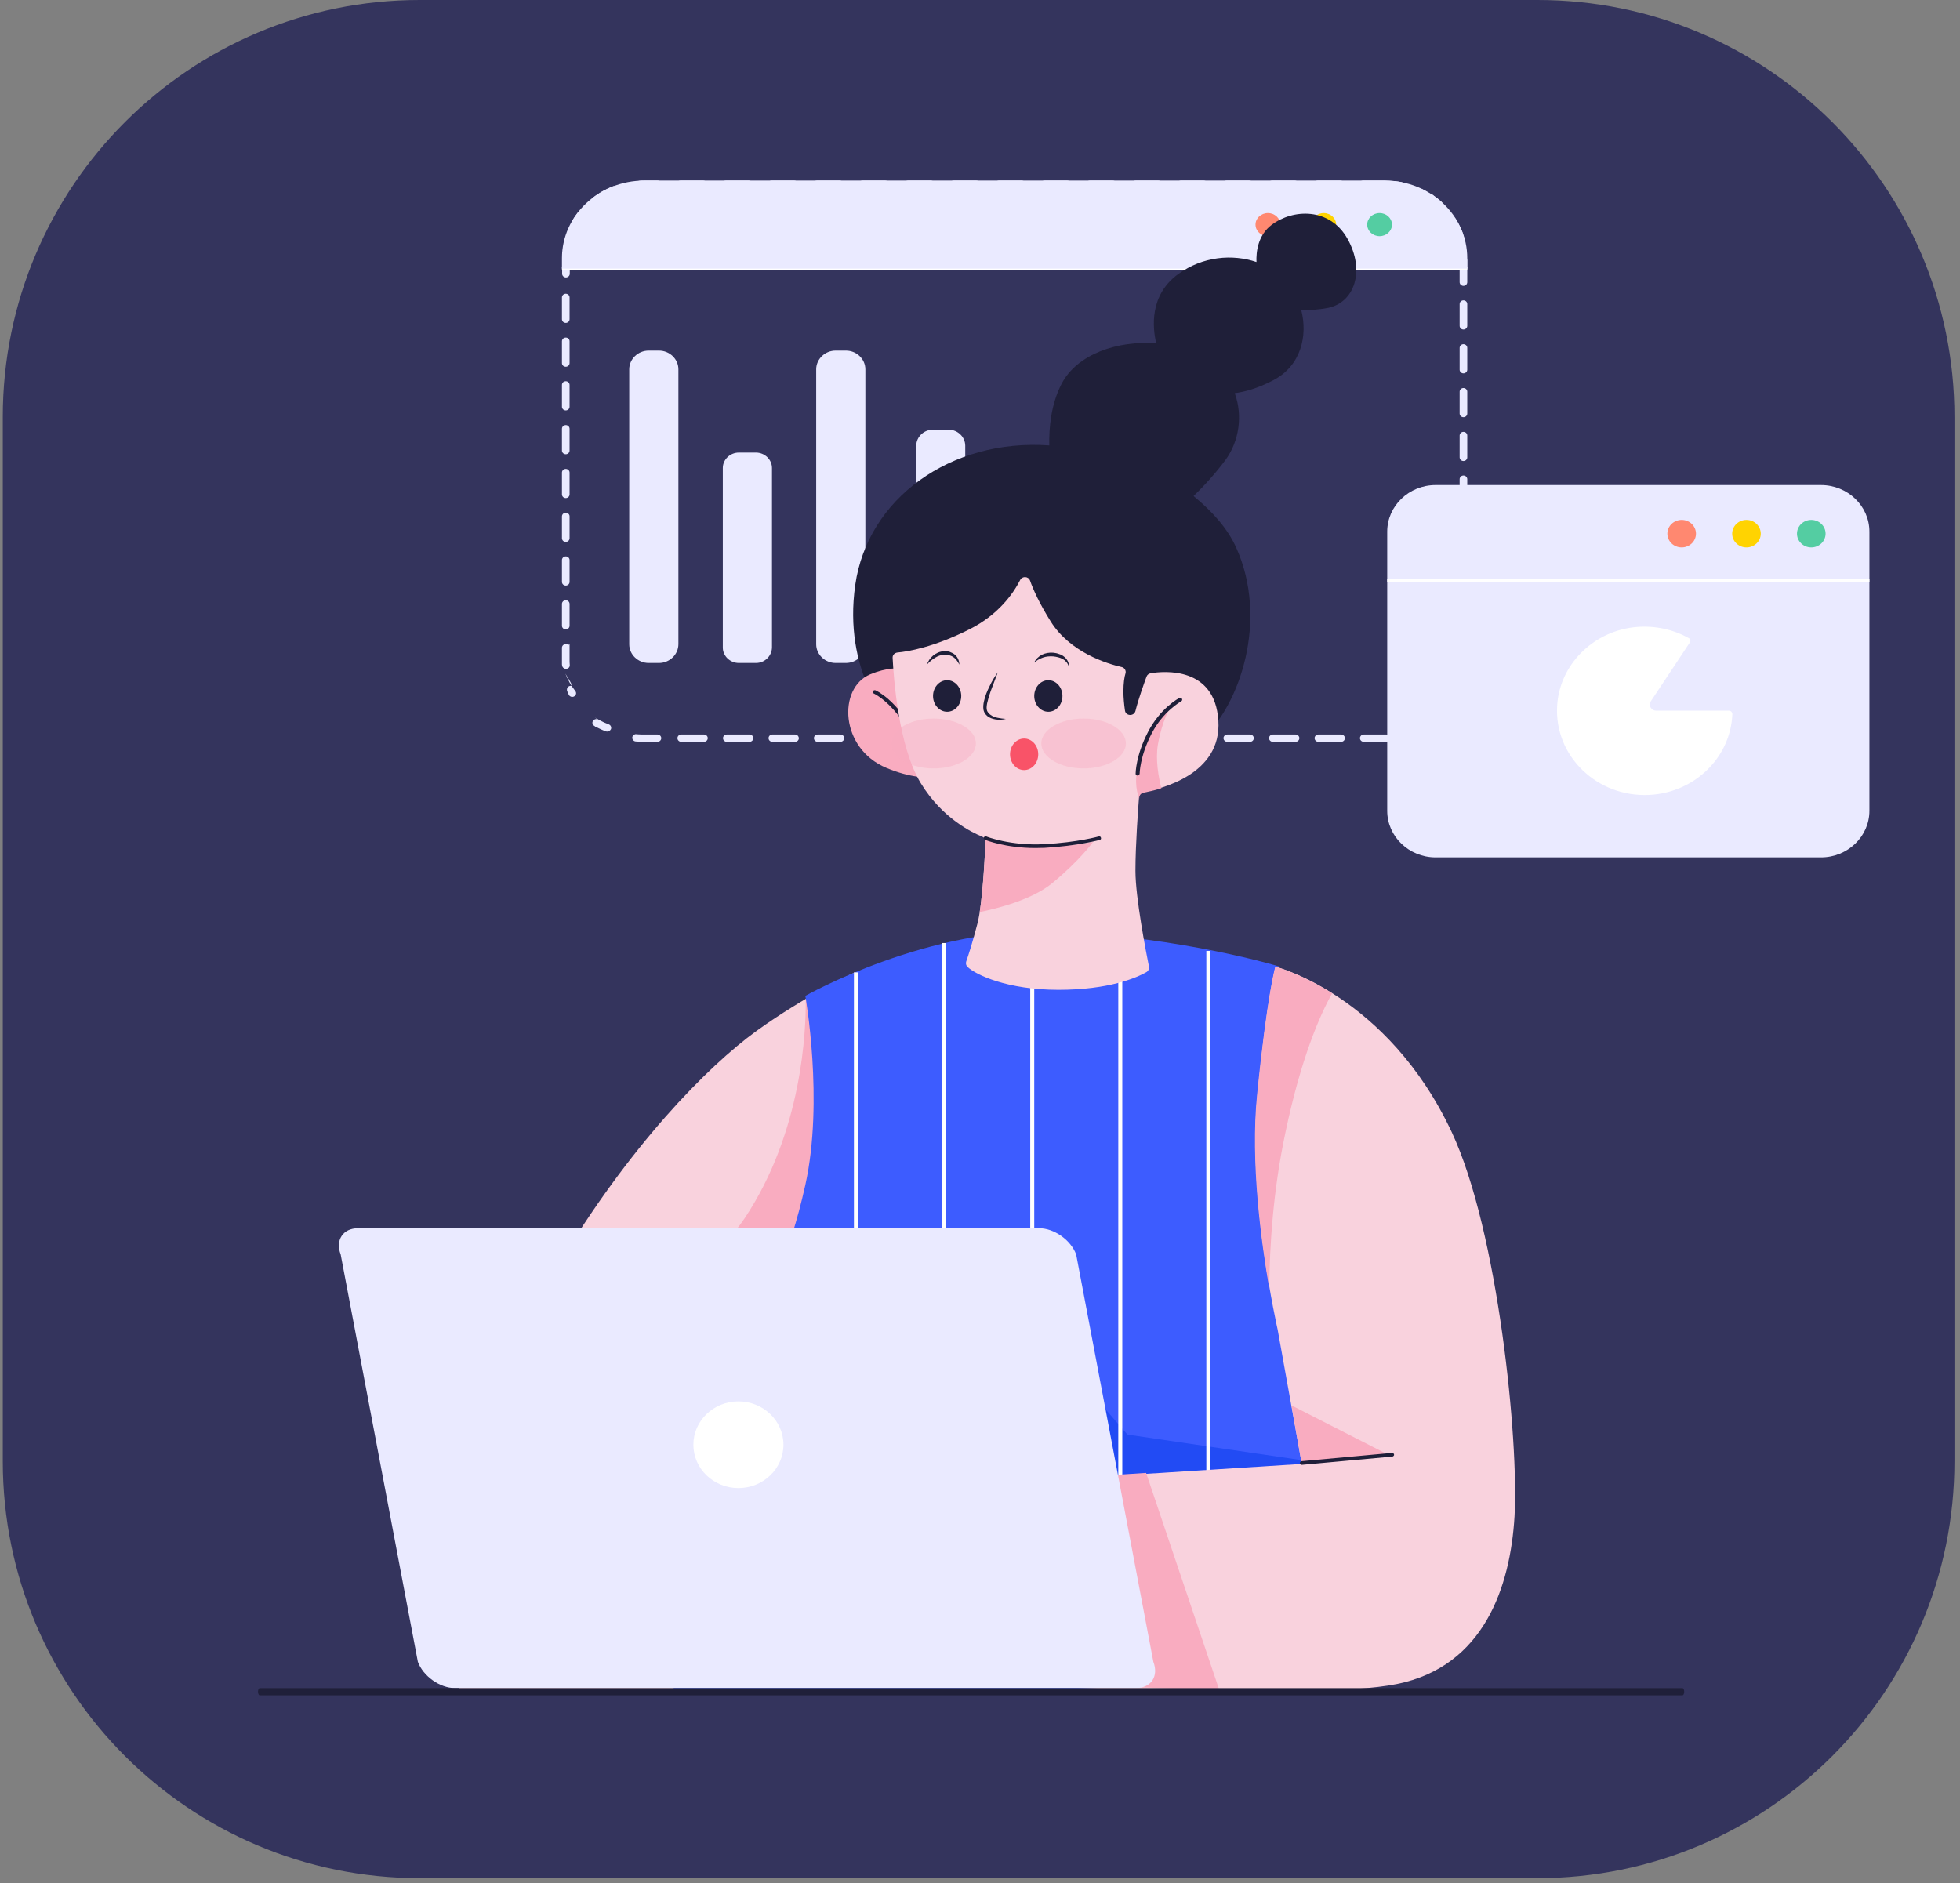 <svg width="282" height="271" viewBox="0 0 282 271" fill="none" xmlns="http://www.w3.org/2000/svg">
<rect x="0" y="0" width="282" height="271" fill="#808080" stroke="none"/>
<g clip-path="url(#clip0_262_618)">
<path d="M221.2 0H60.4C27.263 0 0.4 26.863 0.4 60V210.246C0.4 243.383 27.263 270.246 60.4 270.246H221.2C254.337 270.246 281.2 243.383 281.2 210.246V60C281.2 26.863 254.337 0 221.2 0Z" fill="#34345D"/>
<path d="M192.843 25.985H189.579C189.278 25.985 189.031 26.223 189.031 26.513C189.031 26.803 189.278 27.041 189.579 27.041H192.843C193.144 27.041 193.391 26.803 193.391 26.513C193.391 26.223 193.144 25.985 192.843 25.985ZM186.289 25.985H183.025C182.724 25.985 182.477 26.223 182.477 26.513C182.477 26.803 182.724 27.041 183.025 27.041H186.289C186.59 27.041 186.837 26.803 186.837 26.513C186.837 26.223 186.59 25.985 186.289 25.985ZM179.735 25.985H176.472C176.17 25.985 175.923 26.223 175.923 26.513C175.923 26.803 176.17 27.041 176.472 27.041H179.735C180.036 27.041 180.283 26.803 180.283 26.513C180.283 26.223 180.036 25.985 179.735 25.985ZM173.181 25.985H169.918C169.616 25.985 169.369 26.223 169.369 26.513C169.369 26.803 169.616 27.041 169.918 27.041H173.181C173.483 27.041 173.729 26.803 173.729 26.513C173.729 26.223 173.483 25.985 173.181 25.985ZM166.655 25.985H163.391C163.09 25.985 162.843 26.223 162.843 26.513C162.843 26.803 163.09 27.041 163.391 27.041H166.655C166.956 27.041 167.203 26.803 167.203 26.513C167.176 26.223 166.956 25.985 166.655 25.985ZM160.101 25.985H156.81C156.509 25.985 156.262 26.223 156.262 26.513C156.262 26.803 156.509 27.041 156.81 27.041H160.101C160.402 27.041 160.649 26.803 160.649 26.513C160.649 26.223 160.402 25.985 160.101 25.985ZM153.547 25.985H150.284C149.982 25.985 149.735 26.223 149.735 26.513C149.735 26.803 149.982 27.041 150.284 27.041H153.547C153.849 27.041 154.095 26.803 154.095 26.513C154.095 26.223 153.849 25.985 153.547 25.985ZM146.993 25.985H143.73C143.428 25.985 143.181 26.223 143.181 26.513C143.181 26.803 143.428 27.041 143.73 27.041H146.993C147.295 27.041 147.542 26.803 147.542 26.513C147.542 26.223 147.295 25.985 146.993 25.985ZM140.467 25.985H137.204C136.902 25.985 136.655 26.223 136.655 26.513C136.655 26.803 136.902 27.041 137.204 27.041H140.467C140.768 27.041 141.015 26.803 141.015 26.513C140.988 26.223 140.768 25.985 140.467 25.985ZM133.913 25.985H130.65C130.348 25.985 130.101 26.223 130.101 26.513C130.101 26.803 130.348 27.041 130.65 27.041H133.913C134.215 27.041 134.461 26.803 134.461 26.513C134.461 26.223 134.215 25.985 133.913 25.985ZM127.359 25.985H124.096C123.794 25.985 123.547 26.223 123.547 26.513C123.547 26.803 123.794 27.041 124.096 27.041H127.359C127.661 27.041 127.907 26.803 127.907 26.513C127.907 26.223 127.661 25.985 127.359 25.985ZM120.805 25.985H117.542C117.24 25.985 116.994 26.223 116.994 26.513C116.994 26.803 117.24 27.041 117.542 27.041H120.805C121.107 27.041 121.354 26.803 121.354 26.513C121.354 26.223 121.107 25.985 120.805 25.985ZM114.279 25.985H111.016C110.714 25.985 110.467 26.223 110.467 26.513C110.467 26.803 110.714 27.041 111.016 27.041H114.279C114.58 27.041 114.827 26.803 114.827 26.513C114.8 26.223 114.553 25.985 114.279 25.985ZM107.725 25.985H104.434C104.133 25.985 103.886 26.223 103.886 26.513C103.886 26.803 104.133 27.041 104.434 27.041H107.725C108.027 27.041 108.273 26.803 108.273 26.513C108.273 26.223 108.027 25.985 107.725 25.985ZM101.171 25.985H97.908C97.606 25.985 97.359 26.223 97.359 26.513C97.359 26.803 97.606 27.041 97.908 27.041H101.171C101.473 27.041 101.72 26.803 101.72 26.513C101.72 26.223 101.473 25.985 101.171 25.985ZM94.617 25.985H92.561C92.561 25.985 92.561 25.985 92.533 25.985C92.506 25.985 92.478 25.985 92.424 25.985H92.396C92.341 25.985 92.314 25.985 92.259 25.985C92.177 25.985 92.094 26.012 92.012 26.012C91.711 26.038 91.491 26.302 91.519 26.592C91.546 26.856 91.793 27.067 92.067 27.067C92.094 27.067 92.094 27.067 92.122 27.067C92.478 27.041 92.862 27.015 93.246 27.015H95.303C95.605 27.015 95.851 26.777 95.851 26.487C95.166 26.223 94.919 25.985 94.617 25.985ZM88.393 26.777C88.338 26.777 88.255 26.777 88.201 26.803C87.186 27.199 86.226 27.727 85.376 28.387C85.129 28.572 85.102 28.888 85.294 29.126C85.404 29.258 85.568 29.337 85.733 29.337C85.842 29.337 85.98 29.311 86.062 29.231C86.857 28.651 87.707 28.149 88.612 27.806C88.886 27.701 89.023 27.384 88.914 27.12C88.804 26.883 88.612 26.777 88.393 26.777ZM83.539 30.419C83.374 30.419 83.21 30.498 83.1 30.63C82.799 31.026 82.524 31.448 82.25 31.897V31.923V31.95V31.976V32.002V32.029V32.055C82.25 32.055 82.25 32.055 82.25 32.082V32.108V32.134V32.161V32.187C82.14 32.398 82.058 32.636 81.976 32.847C81.866 33.111 82.031 33.428 82.305 33.533C82.36 33.559 82.442 33.559 82.497 33.559C82.716 33.559 82.936 33.428 83.018 33.216C83.347 32.319 83.841 31.475 84.416 30.709C84.581 30.472 84.553 30.155 84.307 29.97C83.758 30.472 83.649 30.419 83.539 30.419ZM81.427 35.987C81.153 35.987 80.906 36.199 80.879 36.463C80.879 36.489 80.879 36.515 80.879 36.542V36.568C80.879 36.674 80.879 36.806 80.879 36.911V36.938V36.964V36.99V37.017V39.392C80.879 39.682 81.126 39.92 81.427 39.92C81.729 39.92 81.976 39.682 81.976 39.392V37.017C81.976 36.779 81.976 36.542 82.003 36.304C82.031 36.014 81.784 35.776 81.51 35.75C81.455 35.987 81.427 35.987 81.427 35.987ZM81.4 42.269C81.098 42.269 80.852 42.506 80.852 42.796V45.937C80.852 46.227 81.098 46.465 81.4 46.465C81.702 46.465 81.948 46.227 81.948 45.937V42.796C81.948 42.506 81.702 42.269 81.4 42.269ZM81.4 48.576C81.098 48.576 80.852 48.814 80.852 49.104V52.245C80.852 52.535 81.098 52.772 81.4 52.772C81.702 52.772 81.948 52.535 81.948 52.245V49.104C81.948 48.787 81.702 48.576 81.4 48.576ZM81.4 54.857C81.098 54.857 80.852 55.095 80.852 55.385V58.526C80.852 58.816 81.098 59.053 81.4 59.053C81.702 59.053 81.948 58.816 81.948 58.526V55.385C81.948 55.095 81.702 54.857 81.4 54.857ZM81.4 61.165C81.098 61.165 80.852 61.402 80.852 61.693V64.833C80.852 65.123 81.098 65.361 81.4 65.361C81.702 65.361 81.948 65.123 81.948 64.833V61.693C81.948 61.402 81.702 61.165 81.4 61.165ZM81.4 67.472C81.098 67.472 80.852 67.71 80.852 68V71.141C80.852 71.431 81.098 71.668 81.4 71.668C81.702 71.668 81.948 71.431 81.948 71.141V68C81.948 67.71 81.702 67.472 81.4 67.472ZM81.4 73.78C81.098 73.78 80.852 74.017 80.852 74.308V77.448C80.852 77.739 81.098 77.976 81.4 77.976C81.702 77.976 81.948 77.739 81.948 77.448V74.281C81.948 74.017 81.702 73.78 81.4 73.78ZM81.4 80.061C81.098 80.061 80.852 80.298 80.852 80.589V83.729C80.852 84.02 81.098 84.257 81.4 84.257C81.702 84.257 81.948 84.02 81.948 83.729V80.589C81.948 80.298 81.702 80.061 81.4 80.061ZM81.4 86.368C81.098 86.368 80.852 86.606 80.852 86.896V90.037C80.852 90.327 81.098 90.565 81.4 90.565C81.702 90.565 81.948 90.327 81.948 90.037V86.896C81.948 86.606 81.702 86.368 81.4 86.368ZM81.4 92.676C81.098 92.676 80.852 92.913 80.852 93.204V95.473C80.852 95.473 80.852 95.473 80.852 95.5C80.852 95.5 80.852 95.5 80.852 95.526C80.852 95.605 80.852 95.684 80.879 95.764C80.906 96.028 81.153 96.239 81.427 96.239C81.455 96.239 81.455 96.239 81.482 96.239C81.784 96.212 82.003 95.975 81.976 95.684C81.948 95.421 81.948 95.157 81.948 94.866V92.597C81.948 92.913 81.702 92.676 81.4 92.676ZM82.113 98.693C82.058 98.693 81.976 98.693 81.921 98.719C81.647 98.825 81.51 99.115 81.592 99.406C81.647 99.564 81.729 99.749 81.811 99.907V99.933V99.96V99.986C81.811 99.986 81.811 99.986 81.839 100.013C81.839 100.013 81.839 100.013 81.866 100.039C81.866 100.039 81.866 100.065 81.894 100.065C82.003 100.197 82.168 100.277 82.332 100.277C82.442 100.277 82.552 100.25 82.661 100.171C82.908 99.986 82.963 99.67 82.771 99.432C82.168 98.667 81.702 97.822 81.345 96.925C82.524 98.825 82.332 98.693 82.113 98.693ZM85.787 103.47C85.623 103.47 85.458 103.549 85.349 103.681C85.157 103.919 85.212 104.235 85.458 104.42C85.541 104.473 85.623 104.526 85.705 104.605C85.705 104.605 85.705 104.605 85.733 104.631C85.733 104.631 85.733 104.631 85.76 104.658C85.76 104.658 85.76 104.658 85.787 104.658H85.815H85.842H85.87C86.281 104.869 86.72 105.08 87.186 105.238C87.241 105.265 87.323 105.265 87.378 105.265C87.597 105.265 87.789 105.133 87.899 104.921C88.009 104.658 87.872 104.341 87.597 104.235C86.665 103.892 85.815 103.417 85.02 102.837C86.007 103.496 85.897 103.47 85.787 103.47ZM91.519 105.634C91.245 105.634 90.998 105.845 90.97 106.109C90.943 106.399 91.162 106.663 91.464 106.69H91.491C91.766 106.716 92.067 106.716 92.341 106.742C92.341 106.742 92.341 106.742 92.369 106.742C92.369 106.742 92.369 106.742 92.396 106.742H92.424H94.59C94.892 106.742 95.138 106.505 95.138 106.215C95.138 105.924 94.892 105.687 94.59 105.687H92.424C92.094 105.687 91.738 105.66 91.409 105.634C91.546 105.634 91.519 105.634 91.519 105.634ZM101.281 105.687H98.018C97.716 105.687 97.469 105.924 97.469 106.215C97.469 106.505 97.716 106.742 98.018 106.742H101.281C101.582 106.742 101.829 106.505 101.829 106.215C101.829 105.924 101.582 105.687 101.281 105.687ZM107.835 105.687H104.571C104.27 105.687 104.023 105.924 104.023 106.215C104.023 106.505 104.27 106.742 104.571 106.742H107.835C108.136 106.742 108.383 106.505 108.383 106.215C108.383 105.924 108.136 105.687 107.835 105.687ZM114.389 105.687H111.125C110.824 105.687 110.577 105.924 110.577 106.215C110.577 106.505 110.824 106.742 111.125 106.742H114.389C114.69 106.742 114.937 106.505 114.937 106.215C114.91 105.924 114.69 105.687 114.389 105.687ZM120.915 105.687H117.652C117.35 105.687 117.103 105.924 117.103 106.215C117.103 106.505 117.35 106.742 117.652 106.742H120.915C121.217 106.742 121.463 106.505 121.463 106.215C121.463 105.924 121.217 105.687 120.915 105.687ZM127.469 105.687H124.206C123.904 105.687 123.657 105.924 123.657 106.215C123.657 106.505 123.904 106.742 124.206 106.742H127.469C127.77 106.742 128.017 106.505 128.017 106.215C128.017 105.924 127.77 105.687 127.469 105.687ZM134.023 105.687H130.759C130.458 105.687 130.211 105.924 130.211 106.215C130.211 106.505 130.458 106.742 130.759 106.742H134.023C134.324 106.742 134.571 106.505 134.571 106.215C134.571 105.924 134.324 105.687 134.023 105.687ZM140.576 105.687H137.313C137.012 105.687 136.765 105.924 136.765 106.215C136.765 106.505 137.012 106.742 137.313 106.742H140.576C140.878 106.742 141.125 106.505 141.125 106.215C141.125 105.924 140.878 105.687 140.576 105.687ZM147.103 105.687H143.84C143.538 105.687 143.291 105.924 143.291 106.215C143.291 106.505 143.538 106.742 143.84 106.742H147.103C147.404 106.742 147.651 106.505 147.651 106.215C147.651 105.924 147.404 105.687 147.103 105.687ZM153.657 105.687H150.393C150.092 105.687 149.845 105.924 149.845 106.215C149.845 106.505 150.092 106.742 150.393 106.742H153.657C153.958 106.742 154.205 106.505 154.205 106.215C154.205 105.924 153.958 105.687 153.657 105.687ZM160.21 105.687H156.947C156.646 105.687 156.399 105.924 156.399 106.215C156.399 106.505 156.646 106.742 156.947 106.742H160.21C160.512 106.742 160.759 106.505 160.759 106.215C160.759 105.924 160.512 105.687 160.21 105.687ZM166.764 105.687H163.501C163.199 105.687 162.953 105.924 162.953 106.215C162.953 106.505 163.199 106.742 163.501 106.742H166.764C167.066 106.742 167.313 106.505 167.313 106.215C167.313 105.924 167.066 105.687 166.764 105.687ZM173.291 105.687H170.027C169.726 105.687 169.479 105.924 169.479 106.215C169.479 106.505 169.726 106.742 170.027 106.742H173.291C173.592 106.742 173.839 106.505 173.839 106.215C173.839 105.924 173.592 105.687 173.291 105.687ZM179.845 105.687H176.581C176.28 105.687 176.033 105.924 176.033 106.215C176.033 106.505 176.28 106.742 176.581 106.742H179.845C180.146 106.742 180.393 106.505 180.393 106.215C180.393 105.924 180.146 105.687 179.845 105.687ZM186.398 105.687H183.135C182.834 105.687 182.587 105.924 182.587 106.215C182.587 106.505 182.834 106.742 183.135 106.742H186.398C186.7 106.742 186.947 106.505 186.947 106.215C186.947 105.924 186.7 105.687 186.398 105.687ZM192.952 105.687H189.689C189.387 105.687 189.141 105.924 189.141 106.215C189.141 106.505 189.387 106.742 189.689 106.742H192.952C193.254 106.742 193.501 106.505 193.501 106.215C193.501 105.924 193.254 105.687 192.952 105.687ZM199.479 105.687H199.369H196.215C195.914 105.687 195.667 105.924 195.667 106.215C195.667 106.505 195.914 106.742 196.215 106.742H199.369H199.396C199.396 106.742 199.396 106.742 199.424 106.742C199.725 106.742 199.972 106.505 199.945 106.215C200.027 105.924 199.78 105.687 199.479 105.687ZM205.374 103.998C205.265 103.998 205.182 104.024 205.073 104.077C204.223 104.605 203.345 105.001 202.385 105.265C202.084 105.344 201.919 105.634 202.029 105.924C202.111 106.162 202.303 106.294 202.55 106.294C202.605 106.294 202.66 106.294 202.714 106.267C203.455 106.056 204.168 105.766 204.826 105.423H204.853H204.881H204.908H204.936C205.1 105.317 205.292 105.212 205.457 105.106C205.703 104.948 205.786 104.631 205.621 104.394C205.731 104.077 205.566 103.998 205.374 103.998ZM209.46 99.538C209.268 99.538 209.049 99.643 208.967 99.828C208.528 100.699 207.979 101.491 207.321 102.203C207.129 102.414 207.129 102.757 207.376 102.942C207.486 103.021 207.595 103.074 207.733 103.074C207.897 103.074 208.034 103.021 208.144 102.889C208.857 102.098 209.46 101.227 209.954 100.277C210.091 100.013 209.981 99.696 209.707 99.564C209.625 99.564 209.542 99.538 209.46 99.538ZM210.557 93.626C210.255 93.626 210.009 93.864 210.009 94.154V95.447C210.009 96.001 209.954 96.582 209.871 97.136C209.817 97.426 210.036 97.69 210.31 97.743C210.338 97.743 210.365 97.743 210.393 97.743C210.667 97.743 210.886 97.558 210.941 97.294C211.023 96.819 211.078 96.344 211.078 95.869V95.843V95.817V95.79C211.078 95.79 211.078 95.79 211.078 95.764V94.471C211.105 93.864 210.859 93.626 210.557 93.626ZM210.557 87.345C210.255 87.345 210.009 87.582 210.009 87.873V91.013C210.009 91.303 210.255 91.541 210.557 91.541C210.859 91.541 211.105 91.303 211.105 91.013V87.873C211.105 87.582 210.859 87.345 210.557 87.345ZM210.557 81.037C210.255 81.037 210.009 81.275 210.009 81.565V84.706C210.009 84.996 210.255 85.234 210.557 85.234C210.859 85.234 211.105 84.996 211.105 84.706V81.565C211.105 81.275 210.859 81.037 210.557 81.037ZM210.557 74.73C210.255 74.73 210.009 74.967 210.009 75.258V78.398C210.009 78.689 210.255 78.926 210.557 78.926C210.859 78.926 211.105 78.689 211.105 78.398V75.258C211.105 74.967 210.859 74.73 210.557 74.73ZM210.557 68.422C210.255 68.422 210.009 68.66 210.009 68.95V72.091C210.009 72.381 210.255 72.619 210.557 72.619C210.859 72.619 211.105 72.381 211.105 72.091V68.95C211.105 68.66 210.859 68.422 210.557 68.422ZM210.557 62.141C210.255 62.141 210.009 62.379 210.009 62.669V65.81C210.009 66.1 210.255 66.337 210.557 66.337C210.859 66.337 211.105 66.1 211.105 65.81V62.669C211.105 62.379 210.859 62.141 210.557 62.141ZM210.557 55.834C210.255 55.834 210.009 56.071 210.009 56.361V59.502C210.009 59.792 210.255 60.03 210.557 60.03C210.859 60.03 211.105 59.792 211.105 59.502V56.361C211.105 56.071 210.859 55.834 210.557 55.834ZM210.557 49.526C210.255 49.526 210.009 49.764 210.009 50.054V53.195C210.009 53.485 210.255 53.722 210.557 53.722C210.859 53.722 211.105 53.485 211.105 53.195V50.054C211.105 49.764 210.859 49.526 210.557 49.526ZM210.557 43.219C210.255 43.219 210.009 43.456 210.009 43.746V46.887C210.009 47.177 210.255 47.415 210.557 47.415C210.859 47.415 211.105 47.177 211.105 46.887V43.746C211.105 43.456 210.859 43.219 210.557 43.219ZM210.557 36.938C210.255 36.938 210.009 37.175 210.009 37.465V40.606C210.009 40.896 210.255 41.134 210.557 41.134C210.859 41.134 211.105 40.896 211.105 40.606V37.465C211.105 37.175 210.859 36.938 210.557 36.938ZM208.939 31.211C208.829 31.211 208.747 31.237 208.665 31.29C208.418 31.448 208.336 31.765 208.473 32.002C208.994 32.821 209.378 33.691 209.652 34.615C209.707 34.853 209.926 35.011 210.173 35.011C210.228 35.011 210.255 35.011 210.31 34.985C210.612 34.906 210.776 34.615 210.694 34.351C210.639 34.166 210.584 33.955 210.502 33.771V33.744C210.502 33.744 210.502 33.744 210.502 33.718C210.502 33.718 210.502 33.718 210.502 33.691V33.665V33.639C210.502 33.612 210.502 33.612 210.475 33.586C210.228 32.953 209.926 32.319 209.57 31.738V31.712C209.57 31.712 209.57 31.712 209.57 31.686C209.323 31.29 209.131 31.211 208.939 31.211ZM204.442 27.146C204.25 27.146 204.058 27.252 203.948 27.437C203.811 27.701 203.921 28.017 204.195 28.149C205.073 28.572 205.895 29.126 206.608 29.786C206.718 29.891 206.855 29.918 206.992 29.918C207.129 29.918 207.294 29.865 207.404 29.759C207.595 29.548 207.595 29.205 207.376 29.02C207.02 28.703 206.663 28.413 206.279 28.149C206.279 28.149 206.279 28.149 206.252 28.123C206.252 28.123 206.252 28.123 206.224 28.096C206.224 28.096 206.224 28.096 206.197 28.07C206.197 28.07 206.197 28.07 206.17 28.044C206.17 28.044 206.17 28.044 206.142 28.017C206.142 28.017 206.142 28.017 206.115 28.017H206.087H206.06H206.032H206.005C205.95 27.991 205.895 27.965 205.84 27.938C204.606 27.173 204.524 27.146 204.442 27.146ZM199.369 25.985H196.106C195.804 25.985 195.557 26.223 195.557 26.513C195.557 26.803 195.804 27.041 196.106 27.041H199.369C200.054 27.041 200.713 27.094 201.371 27.226C201.398 27.226 201.453 27.226 201.48 27.226C201.727 27.226 201.974 27.041 202.029 26.803C202.084 26.513 201.892 26.249 201.59 26.196C201.042 26.091 200.466 26.038 199.89 26.012C199.89 26.012 199.89 26.012 199.862 26.012C199.835 26.012 199.78 26.012 199.753 26.012H199.725C199.725 26.012 199.725 26.012 199.698 26.012C199.396 25.985 199.396 25.985 199.369 25.985C199.396 25.985 199.396 25.985 199.369 25.985C199.396 25.985 199.396 25.985 199.369 25.985C199.396 25.985 199.396 25.985 199.369 25.985C199.396 25.985 199.396 25.985 199.369 25.985Z" fill="#EAEAFF"/>
<path d="M211.105 38.442H80.852V38.891H211.105V38.442Z" fill="white"/>
<path d="M94.809 95.394H93.329C91.793 95.394 90.531 94.18 90.531 92.702V53.142C90.531 51.664 91.793 50.45 93.329 50.45H94.809C96.345 50.45 97.606 51.664 97.606 53.142V92.676C97.606 94.18 96.345 95.394 94.809 95.394Z" fill="#EAEAFF"/>
<path d="M108.767 95.394H106.299C105.038 95.394 103.996 94.391 103.996 93.177V67.34C103.996 66.126 105.038 65.123 106.299 65.123H108.767C110.028 65.123 111.07 66.126 111.07 67.34V93.177C111.043 94.391 110.028 95.394 108.767 95.394Z" fill="#EAEAFF"/>
<path d="M121.71 95.394H120.229C118.694 95.394 117.432 94.18 117.432 92.702V53.142C117.432 51.664 118.694 50.45 120.229 50.45H121.71C123.246 50.45 124.507 51.664 124.507 53.142V92.676C124.507 94.18 123.246 95.394 121.71 95.394Z" fill="#EAEAFF"/>
<path d="M136.463 95.394H134.242C132.898 95.394 131.829 94.338 131.829 93.072V64.147C131.829 62.854 132.926 61.825 134.242 61.825H136.463C137.807 61.825 138.876 62.88 138.876 64.147V93.072C138.904 94.338 137.807 95.394 136.463 95.394Z" fill="#EAEAFF"/>
<path d="M150.366 95.394H147.267C146.17 95.394 145.266 94.523 145.266 93.468V74.677C145.266 73.621 146.17 72.751 147.267 72.751H150.366C151.463 72.751 152.368 73.621 152.368 74.677V93.468C152.34 94.523 151.463 95.394 150.366 95.394Z" fill="#EAEAFF"/>
<path d="M163.364 95.394H161.143C159.799 95.394 158.73 94.338 158.73 93.072V64.147C158.73 62.854 159.827 61.825 161.143 61.825H163.364C164.708 61.825 165.777 62.88 165.777 64.147V93.072C165.805 94.338 164.708 95.394 163.364 95.394Z" fill="#EAEAFF"/>
<path d="M199.259 25.985H92.698C86.171 25.985 80.852 31 80.852 37.149V38.653H211.105V37.149C211.105 31 205.786 25.985 199.259 25.985Z" fill="#EAEAFF"/>
<path d="M182.422 33.982C183.407 33.982 184.205 33.237 184.205 32.319C184.205 31.401 183.407 30.657 182.422 30.657C181.438 30.657 180.64 31.401 180.64 32.319C180.64 33.237 181.438 33.982 182.422 33.982Z" fill="#FF8870"/>
<path d="M190.457 33.982C191.441 33.982 192.239 33.237 192.239 32.319C192.239 31.401 191.441 30.657 190.457 30.657C189.472 30.657 188.674 31.401 188.674 32.319C188.674 33.237 189.472 33.982 190.457 33.982Z" fill="#FFD301"/>
<path d="M198.491 33.982C199.476 33.982 200.274 33.237 200.274 32.319C200.274 31.401 199.476 30.657 198.491 30.657C197.507 30.657 196.709 31.401 196.709 32.319C196.709 33.237 197.507 33.982 198.491 33.982Z" fill="#54CDA2"/>
<path d="M262 123.369H206.553C202.714 123.369 199.588 120.36 199.588 116.666V76.498C199.588 72.803 202.714 69.795 206.553 69.795H262C265.839 69.795 268.966 72.803 268.966 76.498V116.666C268.966 120.36 265.839 123.369 262 123.369Z" fill="#EAEAFF"/>
<path d="M268.966 83.281H199.588V83.756H268.966V83.281Z" fill="white"/>
<path d="M241.955 78.768C243.091 78.768 244.012 77.882 244.012 76.788C244.012 75.695 243.091 74.809 241.955 74.809C240.819 74.809 239.898 75.695 239.898 76.788C239.898 77.882 240.819 78.768 241.955 78.768Z" fill="#FF8870"/>
<path d="M251.278 78.768C252.414 78.768 253.335 77.882 253.335 76.788C253.335 75.695 252.414 74.809 251.278 74.809C250.143 74.809 249.222 75.695 249.222 76.788C249.222 77.882 250.143 78.768 251.278 78.768Z" fill="#FFD301"/>
<path d="M260.602 78.768C261.738 78.768 262.659 77.882 262.659 76.788C262.659 75.695 261.738 74.809 260.602 74.809C259.466 74.809 258.545 75.695 258.545 76.788C258.545 77.882 259.466 78.768 260.602 78.768Z" fill="#54CDA2"/>
<path d="M248.756 102.256H238.28C237.568 102.256 237.129 101.491 237.513 100.91L243.134 92.438C243.271 92.227 243.216 91.937 242.997 91.831C240.803 90.591 238.171 89.984 235.401 90.222C229.533 90.749 224.789 95.21 224.103 100.831C223.226 108.168 229.176 114.396 236.635 114.396C243.436 114.396 249.002 109.223 249.249 102.731C249.222 102.467 249.03 102.256 248.756 102.256Z" fill="white"/>
<path d="M66.016 243.159C66.016 243.159 69.526 200.247 80.001 182.564C90.477 164.882 101.857 153.402 108.849 148.335C115.842 143.294 123.081 139.863 123.081 139.863L117.021 191.538L100.129 242.948L66.016 243.159Z" fill="#F9D2DD"/>
<path d="M76.519 189.928L112.935 203.941L117.021 191.537L120.915 158.469L116.226 143.585C116.116 143.637 116.006 143.716 115.924 143.769C115.979 148.15 115.458 162.797 107.149 175.28C99.855 186.233 84.636 188.212 77.15 188.476C76.93 188.951 76.711 189.453 76.519 189.928Z" fill="#F9ACC0"/>
<path d="M96.893 243.159L102.762 196.314C102.762 196.314 111.208 191.537 115.869 170.504C118.557 158.364 115.869 143.294 115.869 143.294C115.869 143.294 133.639 133.186 152.011 134.031C170.384 134.875 184.068 139.072 184.068 139.072C184.068 139.072 182.888 147.754 182.888 165.727C182.888 183.699 191.06 203.044 191.06 203.044L189.744 243.159H96.893Z" fill="#3D5CFF"/>
<path d="M162.212 206.422L143.977 185.388L140.055 223.26L190.073 210.513L162.212 206.422Z" fill="#224BF4"/>
<path d="M123.438 139.916H122.862V240.915H123.438V139.916Z" fill="white"/>
<path d="M136.107 135.693H135.531V240.915H136.107V135.693Z" fill="white"/>
<path d="M148.803 139.916H148.227V240.915H148.803V139.916Z" fill="white"/>
<path d="M161.472 139.916H160.896V240.915H161.472V139.916Z" fill="white"/>
<path d="M174.141 136.828H173.565V240.915H174.141V136.828Z" fill="white"/>
<path d="M193.884 34.378C191.334 29.812 186.014 30.049 182.971 32.346C180.969 33.85 180.722 36.251 180.777 37.703C177.349 36.542 173.071 36.858 169.506 39.445C165.338 42.48 165.832 47.177 166.353 49.394C160.814 48.972 154.973 50.951 152.752 55.2C151.216 58.156 150.914 61.508 150.969 64.094C136.765 63.091 124.836 71.721 123.054 84.151C121.271 96.582 127.88 103.707 127.88 103.707L154.781 111.335C154.781 111.335 166.463 112.1 172.55 106.769C178.638 101.438 182.45 88.981 177.87 78.82C176.581 75.944 174.333 73.516 171.728 71.378C173.181 69.979 174.881 68.132 176.362 66.126C178.281 63.461 178.83 59.792 177.651 56.573C179.049 56.388 180.914 55.913 183.217 54.699C187.166 52.64 188.181 48.339 187.221 44.617C188.263 44.644 189.579 44.591 191.087 44.301C194.899 43.509 196.435 38.943 193.884 34.378Z" fill="#1F1F39"/>
<path d="M132.761 97.031C132.761 97.031 129.855 95.078 125.193 97.031C120.531 98.983 120.833 107.693 127.524 110.49C134.215 113.287 138.026 111.044 138.026 111.044L132.761 97.031Z" fill="#F9ACC0"/>
<path d="M133.364 110.2C133.255 110.2 133.172 110.147 133.118 110.041L130.869 105.555C128.703 101.227 125.769 99.802 125.741 99.802C125.604 99.749 125.549 99.59 125.604 99.459C125.659 99.326 125.823 99.274 125.961 99.326C126.098 99.379 129.114 100.804 131.363 105.344L133.611 109.83C133.666 109.962 133.611 110.121 133.474 110.173C133.447 110.173 133.392 110.2 133.364 110.2Z" fill="#1F1F39"/>
<path d="M129.114 93.89C128.703 93.943 128.401 94.259 128.428 94.655C128.566 97.426 129.251 107.429 132.487 112.707C135.586 117.774 139.891 119.806 141.317 120.387C141.618 120.519 141.81 120.783 141.783 121.099C141.701 123.079 141.372 130.046 140.631 132.896C139.973 135.456 139.315 137.515 139.013 138.359C138.931 138.623 138.986 138.913 139.205 139.125C140.384 140.259 144.909 142.423 152.286 142.423C159.58 142.423 163.528 140.682 164.927 139.89C165.201 139.732 165.366 139.415 165.311 139.098C164.9 137.04 163.364 129.175 163.364 125.296C163.364 121.601 163.748 116.402 163.885 114.66C163.912 114.317 164.159 114.053 164.516 113.974C166.901 113.551 175.813 111.466 175.292 103.681C174.799 95.869 167.45 96.555 165.558 96.872C165.283 96.925 165.037 97.11 164.954 97.374C164.625 98.271 163.803 100.541 163.364 102.309C163.145 103.1 161.965 103.048 161.856 102.23C161.719 101.306 161.636 100.356 161.636 99.511C161.636 98.245 161.773 97.4 161.938 96.872C162.048 96.476 161.773 96.054 161.362 95.975C159.278 95.5 153.931 93.864 151.161 89.403C149.543 86.817 148.666 84.864 148.2 83.545C147.98 82.911 147.075 82.858 146.774 83.465C145.732 85.498 143.593 88.48 139.507 90.538C134.379 93.125 130.622 93.758 129.114 93.89Z" fill="#F9D2DD"/>
<path d="M183.519 139.098C183.519 139.098 199.616 143.136 208.884 162.929C215.575 177.233 218.537 207.372 217.906 218.193C217.303 228.3 213.519 239.781 200.987 242.314C188.482 244.848 143.291 242.314 143.291 242.314V213.442L187.303 210.645L183.821 191.3C183.821 191.3 179.461 172.219 180.914 157.651C182.34 143.03 183.519 139.098 183.519 139.098Z" fill="#F9D2DD"/>
<path d="M148.803 95.341C148.995 94.866 149.406 94.471 149.9 94.207C150.393 93.969 150.997 93.864 151.545 93.916C151.819 93.943 152.094 93.996 152.368 94.101C152.642 94.18 152.889 94.312 153.108 94.497C153.547 94.84 153.849 95.394 153.766 95.896C153.629 95.394 153.273 95.025 152.889 94.814C152.478 94.603 152.011 94.497 151.518 94.444C151.024 94.418 150.558 94.444 150.092 94.603C149.626 94.761 149.187 94.998 148.803 95.341Z" fill="#1F1F39"/>
<path d="M133.365 95.632C133.529 95.13 133.831 94.682 134.242 94.338C134.653 93.995 135.202 93.731 135.778 93.705C136.052 93.679 136.353 93.705 136.628 93.784C136.902 93.89 137.176 94.022 137.396 94.207C137.834 94.602 138.026 95.13 138.026 95.632C137.807 95.183 137.505 94.761 137.121 94.523C136.929 94.391 136.71 94.312 136.491 94.259C136.381 94.259 136.271 94.207 136.162 94.207H135.997H135.832C135.366 94.233 134.928 94.391 134.516 94.655C134.077 94.919 133.694 95.236 133.365 95.632Z" fill="#1F1F39"/>
<path d="M143.565 96.74L142.743 98.904C142.606 99.274 142.468 99.617 142.359 99.986C142.249 100.356 142.139 100.699 142.057 101.068C141.975 101.411 141.92 101.807 141.975 102.097C142.002 102.256 142.057 102.388 142.167 102.52C142.222 102.599 142.249 102.652 142.331 102.704L142.414 102.784L142.523 102.863C142.798 103.074 143.154 103.206 143.538 103.285C143.922 103.364 144.306 103.417 144.717 103.443C144.333 103.549 143.922 103.575 143.511 103.549C143.099 103.523 142.688 103.417 142.304 103.206C141.92 102.995 141.618 102.625 141.509 102.177C141.426 101.728 141.481 101.332 141.564 100.936C141.728 100.145 142.03 99.432 142.386 98.719C142.688 98.06 143.099 97.373 143.565 96.74Z" fill="#1F1F39"/>
<path d="M136.271 102.414C137.392 102.414 138.3 101.398 138.3 100.145C138.3 98.891 137.392 97.875 136.271 97.875C135.15 97.875 134.242 98.891 134.242 100.145C134.242 101.398 135.15 102.414 136.271 102.414Z" fill="#1F1F39"/>
<path d="M150.832 102.414C151.953 102.414 152.861 101.398 152.861 100.145C152.861 98.891 151.953 97.875 150.832 97.875C149.711 97.875 148.803 98.891 148.803 100.145C148.803 101.398 149.711 102.414 150.832 102.414Z" fill="#1F1F39"/>
<path d="M164.9 211.938L153.958 212.624V242.314C153.958 242.314 163.72 242.868 175.43 243.185L164.9 211.938Z" fill="#F9ACC0"/>
<path d="M147.35 110.807C148.47 110.807 149.379 109.791 149.379 108.537C149.379 107.284 148.47 106.267 147.35 106.267C146.229 106.267 145.32 107.284 145.32 108.537C145.32 109.791 146.229 110.807 147.35 110.807Z" fill="#F95368"/>
<path d="M163.446 242.895H65.441C63.302 242.895 60.889 241.206 60.121 239.121L49.015 180.506C48.219 178.447 49.344 176.732 51.51 176.732H149.516C151.655 176.732 154.068 178.421 154.836 180.506L165.942 239.121C166.737 241.206 165.613 242.895 163.446 242.895Z" fill="#EAEAFF"/>
<path d="M106.24 214.118C109.819 214.118 112.72 211.326 112.72 207.882C112.72 204.437 109.819 201.645 106.24 201.645C102.661 201.645 99.76 204.437 99.76 207.882C99.76 211.326 102.661 214.118 106.24 214.118Z" fill="white"/>
<g opacity="0.635">
<path opacity="0.635" d="M155.905 110.569C159.267 110.569 161.993 108.962 161.993 106.98C161.993 104.998 159.267 103.391 155.905 103.391C152.543 103.391 149.818 104.998 149.818 106.98C149.818 108.962 152.543 110.569 155.905 110.569Z" fill="#F9ACC0"/>
<path opacity="0.635" d="M134.324 110.57C137.686 110.57 140.412 108.963 140.412 106.981C140.412 104.999 137.686 103.392 134.324 103.392C130.962 103.392 128.237 104.999 128.237 106.981C128.237 108.963 130.962 110.57 134.324 110.57Z" fill="#F9ACC0"/>
</g>
<path d="M157.249 121.152C157.249 121.152 152.779 122.076 148.748 121.759C145.567 121.495 142.715 120.941 141.646 120.703C141.728 120.835 141.783 120.994 141.783 121.152C141.728 122.815 141.481 127.935 140.96 131.234C143.593 130.706 148.529 129.439 151.408 127.064C155.494 123.686 157.249 121.152 157.249 121.152Z" fill="#F9ACC0"/>
<path d="M148.94 122.023C144.717 122.023 141.838 120.888 141.701 120.835C141.564 120.783 141.481 120.624 141.564 120.492C141.618 120.36 141.783 120.281 141.92 120.36C141.947 120.387 145.43 121.733 150.256 121.469C155.11 121.205 158.044 120.36 158.072 120.36C158.209 120.308 158.373 120.387 158.401 120.545C158.455 120.677 158.373 120.835 158.209 120.862C158.181 120.862 155.22 121.706 150.284 121.997C149.818 121.997 149.379 122.023 148.94 122.023Z" fill="#1F1F39"/>
<path d="M168.382 101.702C168.382 101.702 165.859 103.628 164.05 109.039C163.145 111.73 163.419 113.657 163.912 114.897C163.912 114.845 163.912 114.792 163.912 114.739C163.94 114.396 164.187 114.132 164.543 114.053C165.092 113.947 166.024 113.763 167.093 113.419C166.709 111.915 166.216 109.329 166.6 107.112C167.176 103.76 168.382 101.702 168.382 101.702Z" fill="#F9ACC0"/>
<path d="M163.666 111.598C163.501 111.598 163.391 111.466 163.391 111.334C163.391 111.229 163.419 108.695 165.174 105.317C166.929 101.913 169.561 100.488 169.671 100.435C169.808 100.356 169.973 100.409 170.055 100.54C170.137 100.672 170.082 100.831 169.945 100.91C169.918 100.936 167.368 102.309 165.695 105.555C163.995 108.827 163.967 111.308 163.967 111.334C163.94 111.466 163.803 111.598 163.666 111.598Z" fill="#1F1F39"/>
<path d="M184.945 162.956C187.194 152.241 189.881 146.118 191.663 142.925C187.002 139.995 183.492 139.098 183.492 139.098C183.492 139.098 182.312 143.03 180.859 157.598C179.899 167.126 181.435 178.579 182.614 185.362C182.669 179.292 183.163 171.322 184.945 162.956Z" fill="#F9ACC0"/>
<path d="M187.248 210.407L200.109 209.51L185.823 202.226L187.248 210.407Z" fill="#F9ACC0"/>
<path d="M187.303 210.777C187.166 210.777 187.056 210.671 187.029 210.539C187.002 210.407 187.139 210.275 187.276 210.249L200.274 209.061C200.438 209.035 200.548 209.167 200.575 209.299C200.603 209.431 200.466 209.563 200.329 209.589L187.303 210.777C187.303 210.777 187.331 210.75 187.303 210.777Z" fill="#1F1F39"/>
<path d="M242.064 243.94H37.376C37.234 243.94 37.12 243.709 37.12 243.421C37.12 243.132 37.234 242.901 37.376 242.901H242.064C242.206 242.901 242.32 243.132 242.32 243.421C242.32 243.709 242.206 243.94 242.064 243.94Z" fill="#1F1F39"/>
</g>
<defs>
<clipPath id="clip0_262_618">
<rect width="280.8" height="270.246" fill="white" transform="translate(0.4)"/>
</clipPath>
</defs>
</svg>
